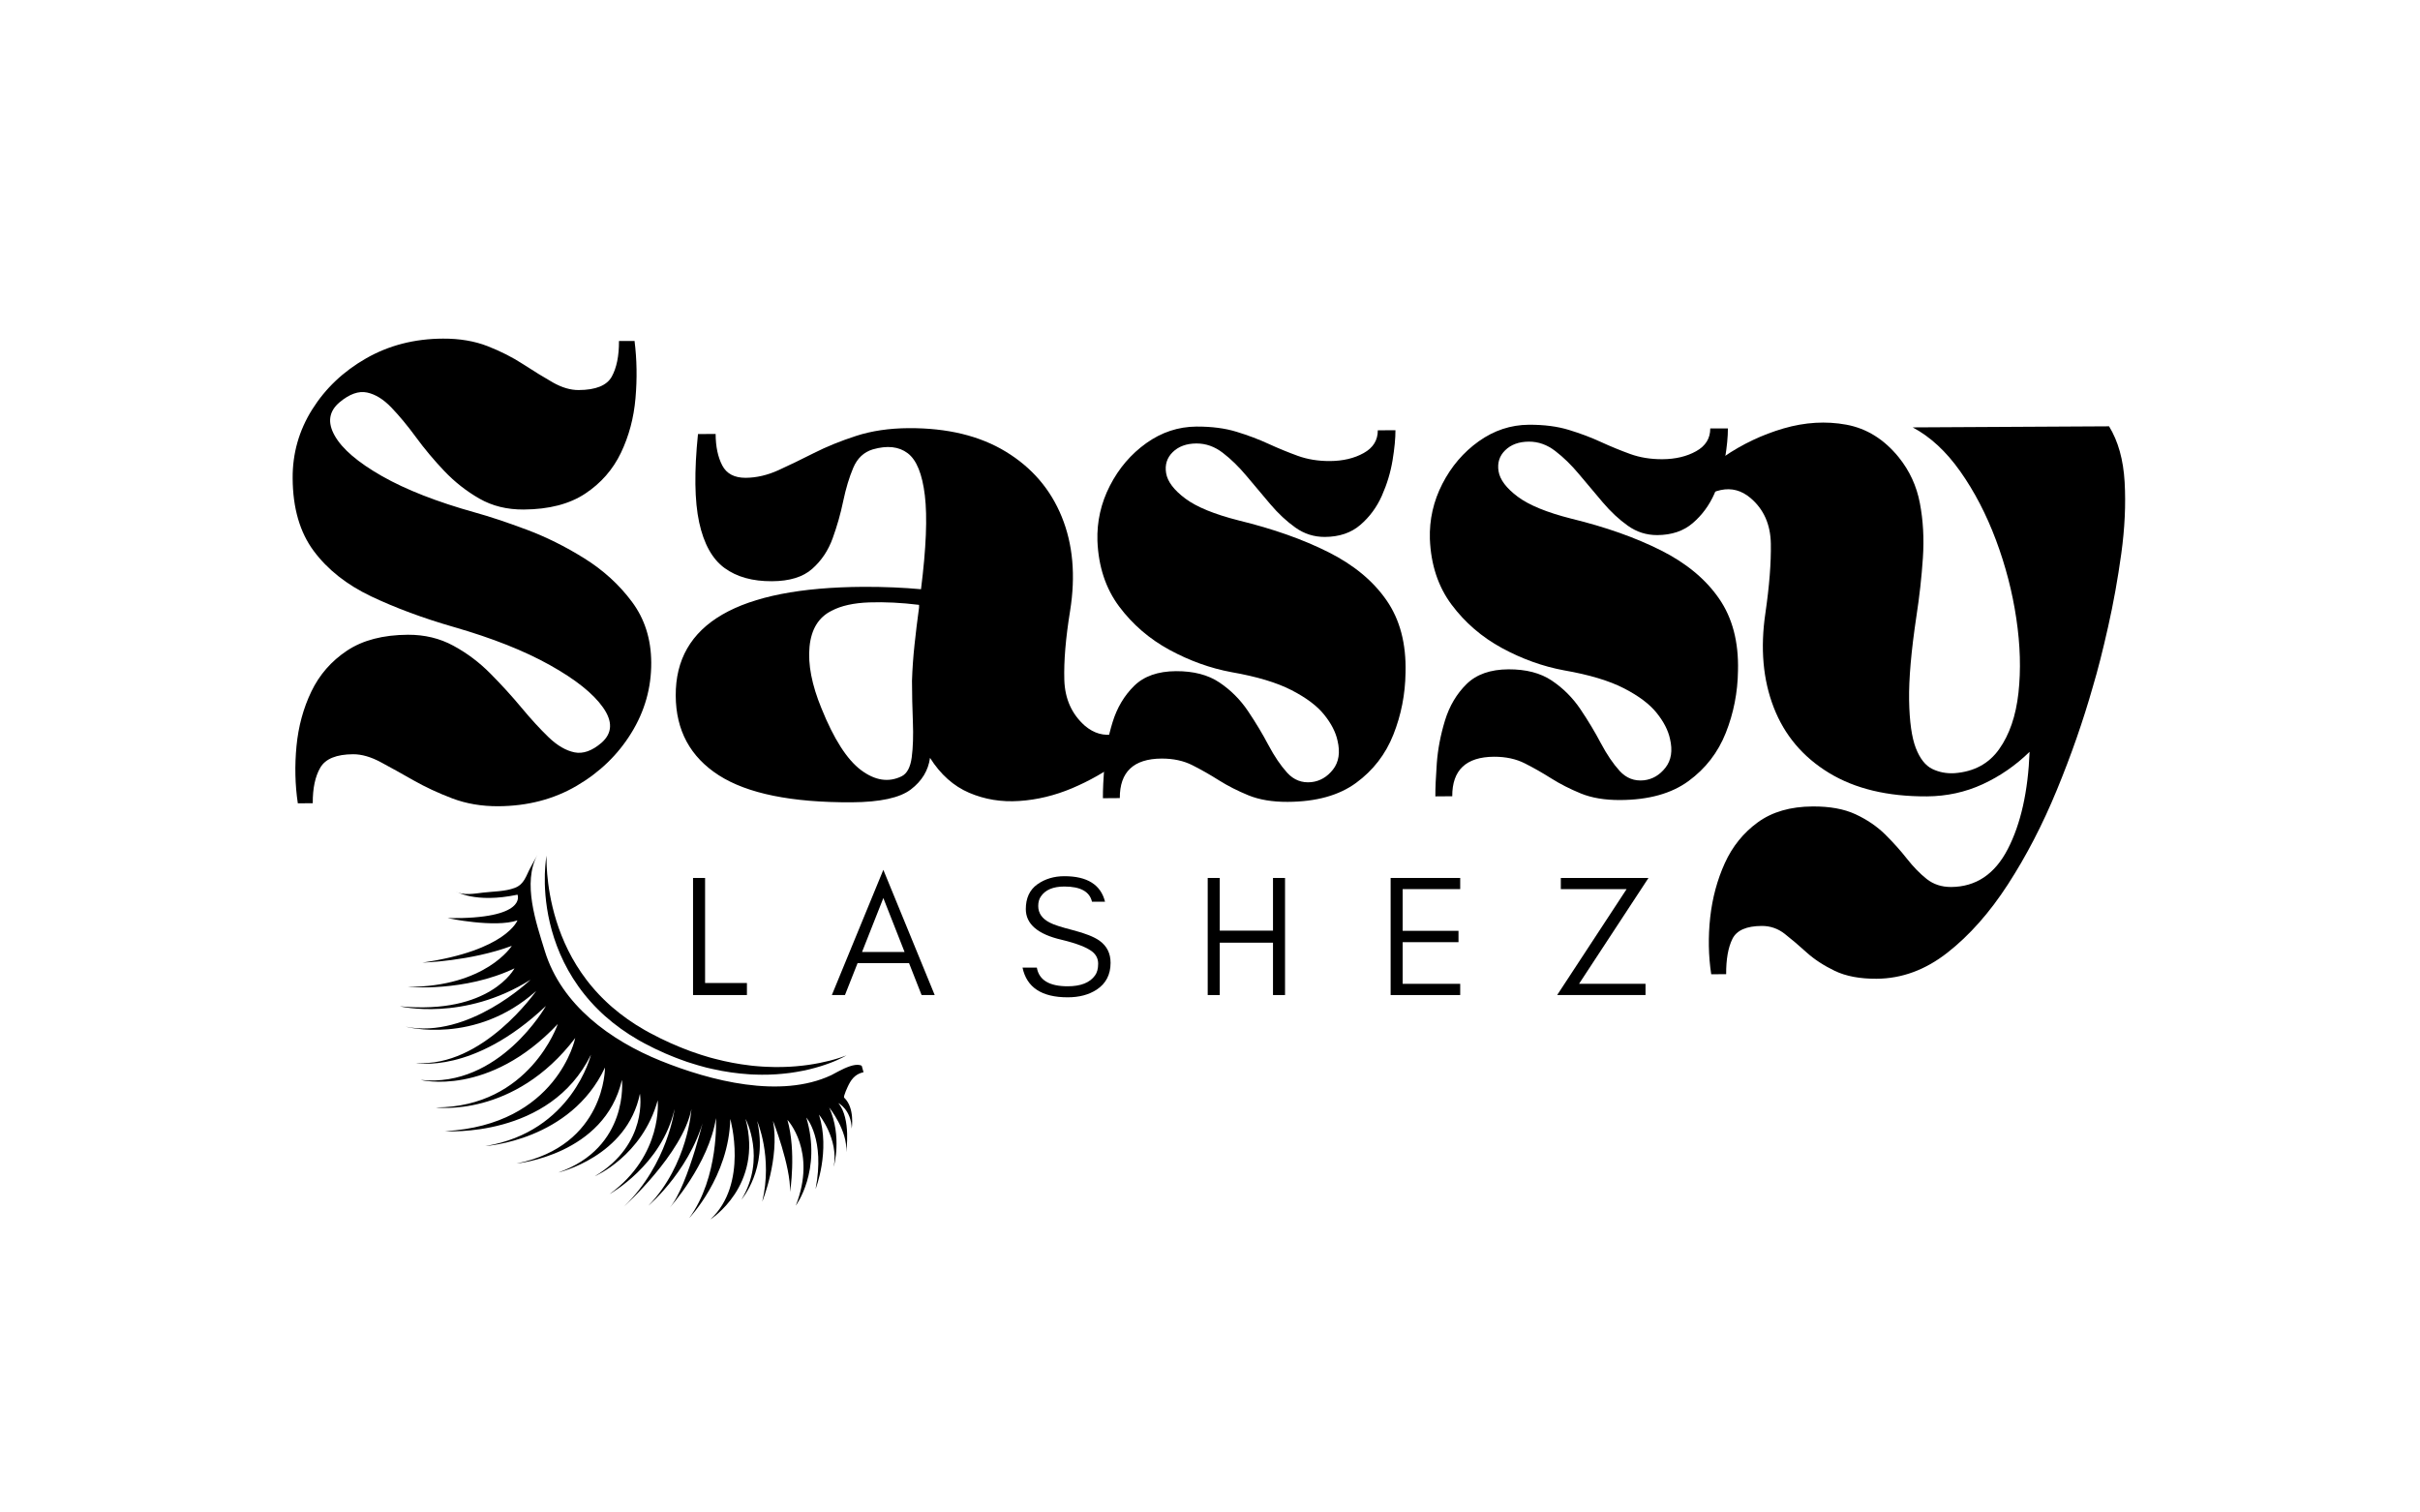 <svg xmlns="http://www.w3.org/2000/svg" xmlns:xlink="http://www.w3.org/1999/xlink" width="800" viewBox="0 0 600 375" height="500" preserveAspectRatio="xMidYMid meet"><defs><g></g><clipPath id="22613fff33"><path d="M 99 211 L 215 211 L 215 303 L 99 303 Z M 99 211 " clip-rule="nonzero"></path></clipPath><clipPath id="256ec7a3cf"><path d="M 91.809 223.664 L 193.973 194.742 L 221.531 292.098 L 119.367 321.02 Z M 91.809 223.664 " clip-rule="nonzero"></path></clipPath><clipPath id="c79bf3091b"><path d="M 91.809 223.664 L 193.973 194.742 L 221.531 292.098 L 119.367 321.02 Z M 91.809 223.664 " clip-rule="nonzero"></path></clipPath><clipPath id="77ef05e37c"><path d="M 91.82 223.66 L 194.43 194.613 L 221.98 291.93 L 119.367 320.977 Z M 91.82 223.66 " clip-rule="nonzero"></path></clipPath><clipPath id="eda767c5d4"><path d="M 135 212 L 210 212 L 210 267 L 135 267 Z M 135 212 " clip-rule="nonzero"></path></clipPath><clipPath id="3f34bee97f"><path d="M 91.809 223.664 L 193.973 194.742 L 221.531 292.098 L 119.367 321.02 Z M 91.809 223.664 " clip-rule="nonzero"></path></clipPath><clipPath id="5727750066"><path d="M 91.809 223.664 L 193.973 194.742 L 221.531 292.098 L 119.367 321.02 Z M 91.809 223.664 " clip-rule="nonzero"></path></clipPath></defs><g fill="#000000" fill-opacity="1"><g transform="translate(69.981, 199.019)"><g><path d="M 2.578 -80.438 C 2.535 -86.594 4.148 -92.281 7.422 -97.5 C 10.703 -102.727 15.16 -106.953 20.797 -110.172 C 26.441 -113.398 32.789 -115.031 39.844 -115.062 C 43.977 -115.082 47.672 -114.457 50.922 -113.188 C 54.172 -111.914 57.113 -110.422 59.75 -108.703 C 62.395 -106.984 64.836 -105.484 67.078 -104.203 C 69.328 -102.93 71.461 -102.301 73.484 -102.312 C 77.734 -102.332 80.469 -103.438 81.688 -105.625 C 82.906 -107.82 83.504 -110.77 83.484 -114.469 L 87.344 -114.484 C 87.926 -109.891 88.004 -105.156 87.578 -100.281 C 87.16 -95.414 85.957 -90.906 83.969 -86.75 C 81.977 -82.602 79.031 -79.234 75.125 -76.641 C 71.219 -74.047 66.129 -72.727 59.859 -72.688 C 55.723 -72.664 52.055 -73.57 48.859 -75.406 C 45.66 -77.238 42.766 -79.516 40.172 -82.234 C 37.586 -84.961 35.254 -87.75 33.172 -90.594 C 31.086 -93.438 29.055 -95.891 27.078 -97.953 C 25.109 -100.016 23.086 -101.266 21.016 -101.703 C 18.941 -102.141 16.68 -101.336 14.234 -99.297 C 11.555 -97.047 11.148 -94.273 13.016 -90.984 C 14.879 -87.691 18.785 -84.352 24.734 -80.969 C 30.68 -77.594 38.367 -74.586 47.797 -71.953 C 51.379 -70.961 55.609 -69.555 60.484 -67.734 C 65.359 -65.922 70.156 -63.539 74.875 -60.594 C 79.594 -57.656 83.531 -54.066 86.688 -49.828 C 89.852 -45.598 91.453 -40.57 91.484 -34.75 C 91.516 -28.477 89.863 -22.648 86.531 -17.266 C 83.207 -11.879 78.695 -7.52 73 -4.188 C 67.312 -0.852 60.832 0.832 53.562 0.875 C 49.414 0.895 45.602 0.242 42.125 -1.078 C 38.656 -2.398 35.457 -3.891 32.531 -5.547 C 29.613 -7.211 26.922 -8.707 24.453 -10.031 C 21.984 -11.363 19.688 -12.023 17.562 -12.016 C 13.426 -11.992 10.719 -10.891 9.438 -8.703 C 8.164 -6.516 7.539 -3.57 7.562 0.125 L 3.859 0.156 C 3.172 -4.438 3.062 -9.172 3.531 -14.047 C 4 -18.922 5.227 -23.43 7.219 -27.578 C 9.219 -31.734 12.164 -35.109 16.062 -37.703 C 19.969 -40.297 25 -41.609 31.156 -41.641 C 35.301 -41.66 39.055 -40.754 42.422 -38.922 C 45.797 -37.098 48.859 -34.797 51.609 -32.016 C 54.367 -29.234 56.93 -26.422 59.297 -23.578 C 61.66 -20.734 63.91 -18.281 66.047 -16.219 C 68.191 -14.164 70.328 -12.922 72.453 -12.484 C 74.586 -12.055 76.828 -12.852 79.172 -14.875 C 81.848 -17.238 81.969 -20.148 79.531 -23.609 C 77.102 -27.066 72.719 -30.566 66.375 -34.109 C 60.031 -37.66 52.098 -40.805 42.578 -43.547 C 34.953 -45.742 28.109 -48.281 22.047 -51.156 C 15.984 -54.039 11.234 -57.797 7.797 -62.422 C 4.359 -67.047 2.617 -73.051 2.578 -80.438 Z M 2.578 -80.438 "></path></g></g></g><g fill="#000000" fill-opacity="1"><g transform="translate(164.661, 198.497)"><g><path d="M 60.609 -92.344 C 70.234 -92.395 78.273 -90.445 84.734 -86.5 C 91.191 -82.562 95.805 -77.188 98.578 -70.375 C 101.359 -63.562 102.051 -55.789 100.656 -47.062 C 99.562 -40.344 99.082 -34.629 99.219 -29.922 C 99.363 -25.223 101.066 -21.43 104.328 -18.547 C 106.578 -16.648 109.016 -15.961 111.641 -16.484 C 114.266 -17.004 116.914 -18.613 119.594 -21.312 L 122.125 -18.641 C 119.789 -15.492 116.785 -12.566 113.109 -9.859 C 109.43 -7.148 105.441 -4.883 101.141 -3.062 C 96.836 -1.25 92.473 -0.195 88.047 0.094 C 83.629 0.395 79.488 -0.281 75.625 -1.938 C 71.758 -3.594 68.523 -6.477 65.922 -10.594 C 65.492 -7.469 63.91 -4.859 61.172 -2.766 C 58.441 -0.68 53.551 0.379 46.5 0.422 C 31.613 0.492 20.629 -1.738 13.547 -6.281 C 6.473 -10.832 2.914 -17.414 2.875 -26.031 C 2.77 -43.832 18.281 -52.82 49.406 -53 C 51.977 -53.008 54.469 -52.961 56.875 -52.859 C 59.289 -52.754 61.562 -52.602 63.688 -52.406 C 64.969 -62.594 65.285 -70.344 64.641 -75.656 C 64.004 -80.977 62.586 -84.469 60.391 -86.125 C 58.203 -87.789 55.316 -88.109 51.734 -87.078 C 49.504 -86.398 47.891 -84.879 46.891 -82.516 C 45.891 -80.16 45.062 -77.414 44.406 -74.281 C 43.758 -71.145 42.883 -68.062 41.781 -65.031 C 40.688 -62 38.992 -59.473 36.703 -57.453 C 34.422 -55.43 31.098 -54.41 26.734 -54.391 C 21.922 -54.359 18 -55.453 14.969 -57.672 C 11.938 -59.891 9.844 -63.656 8.688 -68.969 C 7.539 -74.281 7.441 -81.582 8.391 -90.875 L 12.766 -90.906 C 12.785 -87.77 13.332 -85.172 14.406 -83.109 C 15.477 -81.047 17.414 -80.02 20.219 -80.031 C 22.906 -80.051 25.613 -80.68 28.344 -81.922 C 31.082 -83.172 34.016 -84.586 37.141 -86.172 C 40.266 -87.754 43.754 -89.172 47.609 -90.422 C 51.461 -91.672 55.797 -92.312 60.609 -92.344 Z M 61.453 -29.719 C 61.547 -32.633 61.754 -35.602 62.078 -38.625 C 62.398 -41.645 62.773 -44.723 63.203 -47.859 L 63.203 -48.531 C 58.836 -49.07 54.723 -49.273 50.859 -49.141 C 46.992 -49.004 43.891 -48.316 41.547 -47.078 C 38.305 -45.484 36.473 -42.504 36.047 -38.141 C 35.629 -33.773 36.613 -28.691 39 -22.891 C 42.062 -15.285 45.332 -10.176 48.812 -7.562 C 52.301 -4.957 55.66 -4.445 58.891 -6.031 C 60.234 -6.707 61.066 -8.281 61.391 -10.75 C 61.711 -13.219 61.805 -16.156 61.672 -19.562 C 61.535 -22.977 61.461 -26.363 61.453 -29.719 Z M 61.453 -29.719 "></path></g></g></g><g fill="#000000" fill-opacity="1"><g transform="translate(269.246, 197.921)"><g><path d="M 37.906 -68.875 C 46.414 -66.801 53.812 -64.188 60.094 -61.031 C 66.383 -57.875 71.191 -53.895 74.516 -49.094 C 77.848 -44.301 79.422 -38.32 79.234 -31.156 C 79.16 -25.789 78.156 -20.664 76.219 -15.781 C 74.289 -10.906 71.207 -6.914 66.969 -3.812 C 62.727 -0.707 57.082 0.859 50.031 0.891 C 46.227 0.91 42.977 0.367 40.281 -0.734 C 37.594 -1.836 35.156 -3.078 32.969 -4.453 C 30.781 -5.836 28.594 -7.082 26.406 -8.188 C 24.219 -9.301 21.664 -9.852 18.75 -9.844 C 11.812 -9.801 8.359 -6.535 8.391 -0.047 L 4.203 -0.016 C 4.191 -2.023 4.312 -4.77 4.562 -8.25 C 4.82 -11.727 5.5 -15.258 6.594 -18.844 C 7.695 -22.426 9.473 -25.426 11.922 -27.844 C 14.379 -30.27 17.848 -31.492 22.328 -31.516 C 26.691 -31.535 30.273 -30.602 33.078 -28.719 C 35.891 -26.832 38.254 -24.469 40.172 -21.625 C 42.086 -18.781 43.781 -15.961 45.25 -13.172 C 46.727 -10.391 48.281 -8.102 49.906 -6.312 C 51.539 -4.531 53.535 -3.758 55.891 -4 C 58.016 -4.238 59.801 -5.281 61.25 -7.125 C 62.695 -8.977 63.07 -11.363 62.375 -14.281 C 61.914 -16.406 60.812 -18.551 59.062 -20.719 C 57.32 -22.895 54.629 -24.922 50.984 -26.797 C 47.336 -28.68 42.375 -30.172 36.094 -31.266 C 30.832 -32.242 25.703 -34.086 20.703 -36.797 C 15.711 -39.516 11.551 -43.102 8.219 -47.562 C 4.895 -52.02 3.102 -57.438 2.844 -63.812 C 2.695 -68.625 3.727 -73.188 5.938 -77.5 C 8.156 -81.82 11.16 -85.336 14.953 -88.047 C 18.754 -90.754 22.895 -92.125 27.375 -92.156 C 31.176 -92.176 34.504 -91.742 37.359 -90.859 C 40.223 -89.984 42.859 -88.988 45.266 -87.875 C 47.68 -86.77 50.094 -85.781 52.5 -84.906 C 54.914 -84.031 57.578 -83.598 60.484 -83.609 C 63.734 -83.629 66.523 -84.289 68.859 -85.594 C 71.203 -86.895 72.367 -88.773 72.359 -91.234 L 76.734 -91.25 C 76.742 -89.238 76.504 -86.75 76.016 -83.781 C 75.523 -80.812 74.645 -77.895 73.375 -75.031 C 72.102 -72.164 70.32 -69.75 68.031 -67.781 C 65.75 -65.812 62.816 -64.816 59.234 -64.797 C 56.555 -64.785 54.125 -65.555 51.938 -67.109 C 49.75 -68.66 47.664 -70.602 45.688 -72.938 C 43.707 -75.281 41.758 -77.594 39.844 -79.875 C 37.938 -82.164 35.969 -84.086 33.938 -85.641 C 31.914 -87.203 29.734 -87.977 27.391 -87.969 C 24.922 -87.957 22.961 -87.242 21.516 -85.828 C 20.078 -84.422 19.531 -82.68 19.875 -80.609 C 20.219 -78.535 21.797 -76.441 24.609 -74.328 C 27.422 -72.223 31.852 -70.406 37.906 -68.875 Z M 37.906 -68.875 "></path></g></g></g><g fill="#000000" fill-opacity="1"><g transform="translate(351.671, 197.466)"><g><path d="M 37.906 -68.875 C 46.414 -66.801 53.812 -64.188 60.094 -61.031 C 66.383 -57.875 71.191 -53.895 74.516 -49.094 C 77.848 -44.301 79.422 -38.32 79.234 -31.156 C 79.16 -25.789 78.156 -20.664 76.219 -15.781 C 74.289 -10.906 71.207 -6.914 66.969 -3.812 C 62.727 -0.707 57.082 0.859 50.031 0.891 C 46.227 0.91 42.977 0.367 40.281 -0.734 C 37.594 -1.836 35.156 -3.078 32.969 -4.453 C 30.781 -5.836 28.594 -7.082 26.406 -8.188 C 24.219 -9.301 21.664 -9.852 18.75 -9.844 C 11.812 -9.801 8.359 -6.535 8.391 -0.047 L 4.203 -0.016 C 4.191 -2.023 4.312 -4.77 4.562 -8.25 C 4.82 -11.727 5.5 -15.258 6.594 -18.844 C 7.695 -22.426 9.473 -25.426 11.922 -27.844 C 14.379 -30.27 17.848 -31.492 22.328 -31.516 C 26.691 -31.535 30.273 -30.602 33.078 -28.719 C 35.891 -26.832 38.254 -24.469 40.172 -21.625 C 42.086 -18.781 43.781 -15.961 45.25 -13.172 C 46.727 -10.391 48.281 -8.102 49.906 -6.312 C 51.539 -4.531 53.535 -3.758 55.891 -4 C 58.016 -4.238 59.801 -5.281 61.25 -7.125 C 62.695 -8.977 63.07 -11.363 62.375 -14.281 C 61.914 -16.406 60.812 -18.551 59.062 -20.719 C 57.32 -22.895 54.629 -24.922 50.984 -26.797 C 47.336 -28.68 42.375 -30.172 36.094 -31.266 C 30.832 -32.242 25.703 -34.086 20.703 -36.797 C 15.711 -39.516 11.551 -43.102 8.219 -47.562 C 4.895 -52.02 3.102 -57.438 2.844 -63.812 C 2.695 -68.625 3.727 -73.188 5.938 -77.5 C 8.156 -81.82 11.16 -85.336 14.953 -88.047 C 18.754 -90.754 22.895 -92.125 27.375 -92.156 C 31.176 -92.176 34.504 -91.742 37.359 -90.859 C 40.223 -89.984 42.859 -88.988 45.266 -87.875 C 47.68 -86.77 50.094 -85.781 52.5 -84.906 C 54.914 -84.031 57.578 -83.598 60.484 -83.609 C 63.734 -83.629 66.523 -84.289 68.859 -85.594 C 71.203 -86.895 72.367 -88.773 72.359 -91.234 L 76.734 -91.25 C 76.742 -89.238 76.504 -86.75 76.016 -83.781 C 75.523 -80.812 74.645 -77.895 73.375 -75.031 C 72.102 -72.164 70.32 -69.75 68.031 -67.781 C 65.75 -65.812 62.816 -64.816 59.234 -64.797 C 56.555 -64.785 54.125 -65.555 51.938 -67.109 C 49.75 -68.66 47.664 -70.602 45.688 -72.938 C 43.707 -75.281 41.758 -77.594 39.844 -79.875 C 37.938 -82.164 35.969 -84.086 33.938 -85.641 C 31.914 -87.203 29.734 -87.977 27.391 -87.969 C 24.922 -87.957 22.961 -87.242 21.516 -85.828 C 20.078 -84.422 19.531 -82.68 19.875 -80.609 C 20.219 -78.535 21.797 -76.441 24.609 -74.328 C 27.422 -72.223 31.852 -70.406 37.906 -68.875 Z M 37.906 -68.875 "></path></g></g></g><g fill="#000000" fill-opacity="1"><g transform="translate(434.097, 197.012)"><g><path d="M 50.5 -5.312 C 55.312 -5.676 58.992 -7.656 61.547 -11.25 C 64.109 -14.844 65.707 -19.492 66.344 -25.203 C 66.977 -30.922 66.801 -37.078 65.812 -43.672 C 64.832 -50.273 63.148 -56.758 60.766 -63.125 C 58.379 -69.488 55.438 -75.148 51.938 -80.109 C 48.438 -85.078 44.5 -88.723 40.125 -91.047 L 88.812 -91.312 C 91.07 -87.633 92.359 -83.023 92.672 -77.484 C 92.984 -71.953 92.707 -66.047 91.844 -59.766 C 90.977 -53.492 89.891 -47.445 88.578 -41.625 C 87.273 -35.801 86.02 -30.867 84.812 -26.828 C 82.395 -18.305 79.414 -9.754 75.875 -1.172 C 72.344 7.41 68.301 15.211 63.75 22.234 C 59.207 29.254 54.203 34.906 48.734 39.188 C 43.273 43.469 37.41 45.625 31.141 45.656 C 27.004 45.676 23.562 45.023 20.812 43.703 C 18.062 42.379 15.727 40.852 13.812 39.125 C 11.906 37.395 10.102 35.863 8.406 34.531 C 6.719 33.207 4.812 32.551 2.688 32.562 C -1.113 32.582 -3.535 33.656 -4.578 35.781 C -5.629 37.914 -6.145 40.828 -6.125 44.516 L -9.828 44.547 C -10.523 39.961 -10.609 35.258 -10.078 30.438 C -9.547 25.625 -8.336 21.141 -6.453 16.984 C -4.566 12.836 -1.844 9.469 1.719 6.875 C 5.281 4.281 9.805 2.969 15.297 2.938 C 19.547 2.906 23.098 3.551 25.953 4.875 C 28.816 6.207 31.266 7.875 33.297 9.875 C 35.328 11.883 37.129 13.895 38.703 15.906 C 40.285 17.914 41.914 19.586 43.594 20.922 C 45.281 22.254 47.301 22.914 49.656 22.906 C 55.812 22.863 60.492 19.727 63.703 13.5 C 66.922 7.27 68.723 -0.766 69.109 -10.609 C 65.66 -7.242 61.785 -4.566 57.484 -2.578 C 53.18 -0.598 48.57 0.406 43.656 0.438 C 33.914 0.488 25.816 -1.453 19.359 -5.391 C 12.898 -9.328 8.336 -14.734 5.672 -21.609 C 3.004 -28.484 2.316 -36.285 3.609 -45.016 C 4.586 -51.734 5.035 -57.473 4.953 -62.234 C 4.867 -66.992 3.191 -70.758 -0.078 -73.531 C -2.316 -75.426 -4.773 -76.086 -7.453 -75.516 C -10.141 -74.941 -12.766 -73.359 -15.328 -70.766 L -18.031 -73.438 C -15.145 -77.145 -11.383 -80.578 -6.75 -83.734 C -2.125 -86.898 2.836 -89.254 8.141 -90.797 C 13.453 -92.336 18.629 -92.645 23.672 -91.719 C 28.711 -90.789 33.039 -88.098 36.656 -83.641 C 39.352 -80.305 41.102 -76.508 41.906 -72.25 C 42.719 -68 42.969 -63.492 42.656 -58.734 C 42.344 -53.984 41.805 -49.145 41.047 -44.219 C 39.754 -35.594 39.148 -28.648 39.234 -23.391 C 39.328 -18.129 39.879 -14.188 40.891 -11.562 C 41.91 -8.938 43.266 -7.207 44.953 -6.375 C 46.641 -5.551 48.488 -5.195 50.5 -5.312 Z M 50.5 -5.312 "></path></g></g></g><g clip-path="url(#22613fff33)"><g clip-path="url(#256ec7a3cf)"><g clip-path="url(#c79bf3091b)"><g clip-path="url(#77ef05e37c)"><path fill="#000000" d="M 133.246 211.934 C 132.672 212.988 132.098 214.047 131.523 215.102 C 130.41 217.148 130.016 219.25 127.605 220.148 C 125.207 221.047 122.344 221.008 119.82 221.305 C 117.816 221.535 114.723 222.133 112.895 220.953 C 112.895 220.953 117.719 224.062 128.309 221.824 C 128.309 221.824 130.941 227.906 110.996 227.637 C 110.996 227.637 122.617 230.109 128.293 228.199 C 128.293 228.199 125.551 235.648 104.715 238.668 C 104.715 238.668 116.602 238.336 126.895 234.512 C 126.895 234.512 120.516 244.66 101.109 244.691 C 101.109 244.691 115.141 246.027 127.562 240.086 C 127.562 240.086 121.582 251.637 99.133 249.5 C 99.133 249.5 114.941 253.367 131.547 242.902 C 131.547 242.902 116.172 257.719 100.566 254.555 C 100.566 254.555 117.812 259.227 132.941 245.691 C 132.941 245.691 119.684 264.766 103.109 263.539 C 103.109 263.539 117.297 266.504 135.359 249.406 C 135.359 249.406 123.852 269.805 104.301 267.754 C 104.301 267.754 121.148 272.086 138.297 253.883 C 138.297 253.883 131.387 274.496 108.055 274.578 C 108.055 274.578 127.473 277.273 142.617 257.363 C 142.617 257.363 138.254 278.922 110.324 280.457 C 110.324 280.457 136.34 282.348 146.516 261.492 C 146.516 261.492 141.918 280.617 120.32 284.152 C 120.32 284.152 141.492 282.859 149.996 264.68 C 149.996 264.68 150.168 284.043 128.066 288.48 C 128.066 288.48 149.922 286.391 154.199 267.734 C 154.199 267.734 156.062 284.5 138.406 290.711 C 138.406 290.711 155.496 286.785 158.66 271.176 C 158.66 271.176 160.816 283.609 147.465 291.637 C 147.465 291.637 159.246 286.633 163.066 272.809 C 163.066 272.809 164.477 286.363 151.141 296.055 C 151.141 296.055 164.129 288.891 167.242 274.965 C 167.242 274.965 165.676 288.453 154.742 299.129 C 154.742 299.129 169.25 286.074 171.422 274.996 C 171.422 274.996 170.605 288.727 160.758 298.945 C 160.758 298.945 172.391 289.129 175.133 274.703 C 175.133 274.703 170.734 293.996 166.051 299.418 C 166.051 299.418 175.738 288.637 177.512 277.215 C 177.512 277.215 178.316 291.852 170.875 301.996 C 170.875 301.996 180.723 291.777 181.059 277.422 C 181.059 277.422 185.629 293.574 176.125 302.332 C 176.125 302.332 189.258 294.062 184.848 277.414 C 184.848 277.414 190.035 287.168 183.836 297.418 C 183.836 297.418 190.469 289.777 187.734 277.961 C 187.734 277.961 191.621 286.871 188.988 297.93 C 188.988 297.93 193.363 287.137 191.66 277.91 C 191.66 277.91 196.047 289.109 195.891 295.523 C 195.891 295.523 197.457 285.523 195.23 277.66 C 195.23 277.66 202.59 285.434 197.305 298.914 C 197.305 298.914 203.801 290.25 199.922 277.09 C 199.922 277.09 204.621 282.434 202.207 294.797 C 202.207 294.797 205.918 285.402 203.055 276.355 C 203.055 276.355 207.969 282.395 206.719 289.273 C 206.719 289.273 208.852 281.844 205.582 274.578 C 205.582 274.578 210.262 280.383 209.785 285.672 C 209.785 285.672 211.09 277.418 207.852 273.48 C 207.852 273.48 211.055 275.152 211.164 279.824 C 211.164 279.824 212.012 274.73 209.305 272.16 C 209.004 271.871 210.246 269.297 210.391 269 C 211.309 267.148 212.488 266.059 214.539 265.762 C 213.98 261.688 207.574 265.887 206.09 266.578 C 193.5 272.473 176.137 267.988 163.836 263.02 C 151.348 257.977 139.191 249.172 135.07 235.762 C 132.93 228.785 129.461 218.895 133.246 211.934 " fill-opacity="1" fill-rule="nonzero"></path></g></g></g></g><g clip-path="url(#eda767c5d4)"><g clip-path="url(#3f34bee97f)"><g clip-path="url(#5727750066)"><path fill="#000000" d="M 135.512 212.133 C 135.512 212.133 135.504 212.238 135.5 212.438 C 135.496 212.641 135.496 212.938 135.5 213.324 C 135.508 213.715 135.52 214.191 135.543 214.754 C 135.57 215.316 135.609 215.961 135.668 216.68 C 135.793 218.117 135.996 219.859 136.352 221.828 C 136.707 223.793 137.215 225.992 137.945 228.328 C 138.312 229.496 138.727 230.699 139.215 231.918 C 139.703 233.137 140.246 234.379 140.867 235.625 C 142.105 238.117 143.637 240.621 145.473 243.02 C 145.703 243.316 145.941 243.613 146.176 243.91 C 146.414 244.207 146.664 244.496 146.906 244.793 C 147.152 245.086 147.41 245.371 147.66 245.66 C 147.918 245.949 148.184 246.23 148.445 246.516 C 148.711 246.797 148.984 247.074 149.258 247.352 C 149.391 247.496 149.535 247.629 149.676 247.766 C 149.816 247.902 149.957 248.035 150.098 248.172 C 150.234 248.312 150.383 248.441 150.523 248.578 C 150.668 248.711 150.812 248.844 150.957 248.977 C 151.031 249.043 151.102 249.109 151.176 249.176 L 151.398 249.371 C 151.547 249.5 151.695 249.633 151.844 249.762 C 154.242 251.828 156.883 253.688 159.684 255.293 C 159.855 255.398 160.031 255.492 160.207 255.59 L 161.004 256.031 L 161.109 256.09 L 161.25 256.16 L 161.801 256.445 C 162.172 256.633 162.539 256.824 162.906 257.012 L 163.457 257.297 L 163.734 257.438 L 164.004 257.566 C 164.73 257.906 165.457 258.246 166.18 258.586 C 166.914 258.91 167.656 259.219 168.391 259.535 C 168.754 259.699 169.129 259.836 169.504 259.98 C 169.875 260.121 170.246 260.266 170.613 260.406 C 170.801 260.477 170.984 260.551 171.168 260.621 C 171.352 260.691 171.539 260.75 171.727 260.816 C 172.098 260.945 172.469 261.07 172.84 261.199 C 173.578 261.469 174.328 261.68 175.066 261.906 C 175.25 261.961 175.434 262.016 175.621 262.074 L 175.895 262.156 C 175.988 262.188 176.082 262.207 176.172 262.234 C 176.543 262.332 176.914 262.43 177.281 262.527 C 180.227 263.297 183.129 263.84 185.906 264.16 C 186.078 264.184 186.25 264.203 186.422 264.223 C 186.508 264.234 186.598 264.246 186.68 264.254 C 186.77 264.266 186.855 264.27 186.941 264.277 C 187.281 264.309 187.625 264.336 187.961 264.367 C 188.301 264.391 188.637 264.43 188.973 264.441 C 189.305 264.461 189.637 264.477 189.965 264.496 C 191.281 264.562 192.555 264.57 193.781 264.551 C 194.086 264.551 194.391 264.535 194.688 264.523 C 194.988 264.512 195.285 264.5 195.578 264.488 C 195.652 264.484 195.727 264.48 195.797 264.48 C 195.871 264.473 195.941 264.469 196.016 264.465 C 196.16 264.453 196.305 264.441 196.445 264.434 C 196.734 264.414 197.016 264.395 197.293 264.375 C 197.852 264.324 198.395 264.27 198.922 264.215 C 199.184 264.184 199.445 264.148 199.699 264.117 C 199.953 264.082 200.207 264.059 200.453 264.02 C 202.434 263.734 204.145 263.371 205.543 263.023 C 205.719 262.977 205.891 262.934 206.055 262.891 C 206.219 262.848 206.379 262.801 206.535 262.758 C 206.691 262.715 206.84 262.676 206.984 262.633 C 207.129 262.59 207.27 262.551 207.402 262.508 C 207.672 262.43 207.922 262.348 208.148 262.277 C 208.375 262.207 208.578 262.133 208.762 262.07 C 209.129 261.941 209.41 261.84 209.598 261.766 C 209.781 261.691 209.879 261.652 209.879 261.652 C 209.879 261.652 209.789 261.707 209.613 261.805 C 209.438 261.906 209.176 262.051 208.828 262.227 C 208.48 262.402 208.047 262.613 207.527 262.844 C 207.398 262.898 207.262 262.957 207.125 263.02 C 206.984 263.078 206.836 263.141 206.688 263.203 C 206.535 263.262 206.379 263.324 206.219 263.391 C 206.059 263.453 205.891 263.516 205.723 263.582 C 204.352 264.098 202.656 264.645 200.668 265.125 C 200.168 265.246 199.652 265.352 199.121 265.469 C 198.586 265.57 198.035 265.676 197.469 265.773 C 197.188 265.82 196.898 265.863 196.605 265.906 C 196.461 265.93 196.312 265.953 196.168 265.973 C 196.094 265.984 196.02 265.996 195.945 266.008 C 195.871 266.016 195.793 266.023 195.719 266.035 C 195.422 266.07 195.117 266.105 194.809 266.141 C 194.504 266.176 194.191 266.215 193.875 266.238 C 193.562 266.266 193.242 266.289 192.922 266.316 C 192.762 266.332 192.598 266.344 192.438 266.355 C 192.273 266.363 192.109 266.371 191.945 266.379 C 191.617 266.395 191.285 266.41 190.953 266.426 C 190.785 266.43 190.617 266.445 190.445 266.445 C 190.277 266.445 190.109 266.449 189.938 266.449 C 189.254 266.457 188.559 266.473 187.855 266.441 C 187.504 266.43 187.148 266.422 186.789 266.41 C 186.699 266.406 186.609 266.406 186.52 266.402 C 186.43 266.395 186.344 266.391 186.25 266.387 C 186.07 266.375 185.891 266.363 185.711 266.352 C 182.812 266.168 179.766 265.742 176.672 265.043 C 176.285 264.957 175.895 264.867 175.504 264.777 C 175.406 264.754 175.309 264.734 175.211 264.711 L 174.922 264.633 C 174.73 264.578 174.535 264.523 174.34 264.473 C 173.566 264.258 172.777 264.055 172.004 263.797 C 171.613 263.676 171.223 263.551 170.832 263.43 C 170.637 263.367 170.441 263.305 170.246 263.242 C 170.051 263.172 169.859 263.102 169.664 263.031 C 169.277 262.891 168.887 262.75 168.496 262.609 C 168.109 262.465 167.715 262.332 167.332 262.168 C 166.945 262.012 166.562 261.852 166.176 261.695 C 165.789 261.535 165.398 261.383 165.016 261.215 C 164.246 260.863 163.477 260.508 162.703 260.156 L 162.414 260.02 L 162.137 259.883 L 161.582 259.602 C 161.215 259.414 160.848 259.227 160.477 259.039 L 159.922 258.758 L 159.785 258.688 L 159.727 258.656 L 159.621 258.598 L 158.781 258.137 C 158.598 258.031 158.41 257.934 158.227 257.824 C 155.273 256.125 152.484 254.129 149.973 251.891 C 149.82 251.746 149.664 251.605 149.508 251.465 L 149.273 251.254 C 149.199 251.184 149.121 251.109 149.047 251.039 C 148.895 250.895 148.746 250.746 148.594 250.602 C 148.445 250.457 148.293 250.316 148.148 250.164 C 148 250.016 147.855 249.867 147.711 249.719 C 147.566 249.57 147.418 249.426 147.277 249.27 C 147 248.965 146.715 248.664 146.438 248.359 C 146.168 248.047 145.895 247.742 145.629 247.43 C 145.367 247.113 145.105 246.801 144.852 246.484 C 144.598 246.164 144.348 245.848 144.105 245.523 C 143.867 245.199 143.625 244.879 143.395 244.551 C 141.535 241.945 140.043 239.223 138.883 236.547 C 138.309 235.207 137.805 233.879 137.383 232.578 C 136.961 231.273 136.605 230.004 136.32 228.77 C 135.742 226.305 135.414 224.012 135.238 221.973 C 135.066 219.938 135.043 218.156 135.086 216.695 C 135.109 215.965 135.145 215.312 135.191 214.746 C 135.234 214.184 135.285 213.703 135.332 213.316 C 135.379 212.93 135.426 212.633 135.457 212.434 C 135.488 212.234 135.512 212.133 135.512 212.133 " fill-opacity="1" fill-rule="nonzero"></path></g></g></g><g fill="#000000" fill-opacity="1"><g transform="translate(168.626, 246.708)"><g><path d="M 6.188 -2.984 L 16.562 -2.984 L 16.562 0 L 3.203 0 L 3.203 -29.031 L 6.188 -29.031 Z M 6.188 -2.984 "></path></g></g></g><g fill="#000000" fill-opacity="1"><g transform="translate(205.822, 246.708)"><g><path d="M 7.906 -10.672 L 18.453 -10.672 L 13.188 -24.047 Z M 25.922 0 L 22.672 0 L 19.562 -7.906 L 6.797 -7.906 L 3.672 0 L 0.422 0 L 13.188 -31.047 Z M 25.922 0 "></path></g></g></g><g fill="#000000" fill-opacity="1"><g transform="translate(251.943, 246.708)"><g><path d="M 11.281 -13.703 C 5.352 -15.066 2.391 -17.602 2.391 -21.312 C 2.391 -24.039 3.344 -26.086 5.25 -27.453 C 7.156 -28.797 9.391 -29.469 11.953 -29.469 C 17.617 -29.469 20.977 -27.359 22.031 -23.141 L 18.797 -23.141 C 18.223 -25.648 15.941 -26.906 11.953 -26.906 C 9.16 -26.906 7.211 -26.078 6.109 -24.422 C 5.68 -23.797 5.469 -23.016 5.469 -22.078 C 5.469 -20.285 6.438 -18.906 8.375 -17.938 C 9.281 -17.445 11.211 -16.82 14.172 -16.062 C 17.141 -15.289 19.289 -14.438 20.625 -13.5 C 22.477 -12.188 23.406 -10.348 23.406 -7.984 C 23.406 -5.055 22.25 -2.836 19.938 -1.328 C 18 -0.066 15.609 0.562 12.766 0.562 C 6.336 0.562 2.609 -1.891 1.578 -6.797 L 5.125 -6.797 C 5.664 -3.711 8.211 -2.172 12.766 -2.172 C 16.016 -2.172 18.281 -3.07 19.562 -4.875 C 20.07 -5.582 20.328 -6.547 20.328 -7.766 C 20.328 -8.961 19.859 -9.945 18.922 -10.719 C 17.578 -11.801 15.031 -12.797 11.281 -13.703 Z M 11.281 -13.703 "></path></g></g></g><g fill="#000000" fill-opacity="1"><g transform="translate(296.228, 246.708)"><g><path d="M 6.188 0 L 3.203 0 L 3.203 -29.031 L 6.188 -29.031 L 6.188 -15.969 L 19.391 -15.969 L 19.391 -29.031 L 22.375 -29.031 L 22.375 0 L 19.391 0 L 19.391 -12.984 L 6.188 -12.984 Z M 6.188 0 "></path></g></g></g><g fill="#000000" fill-opacity="1"><g transform="translate(341.58, 246.708)"><g><path d="M 20.453 0 L 3.203 0 L 3.203 -29.031 L 20.453 -29.031 L 20.453 -26.266 L 6.188 -26.266 L 6.188 -15.922 L 20.031 -15.922 L 20.031 -13.109 L 6.188 -13.109 L 6.188 -2.781 L 20.453 -2.781 Z M 20.453 0 "></path></g></g></g><g fill="#000000" fill-opacity="1"><g transform="translate(385.011, 246.708)"><g><path d="M 6.484 -2.781 L 22.969 -2.781 L 22.969 0 L 1.062 0 L 18.281 -26.266 L 1.969 -26.266 L 1.969 -29.031 L 23.703 -29.031 Z M 6.484 -2.781 "></path></g></g></g></svg>